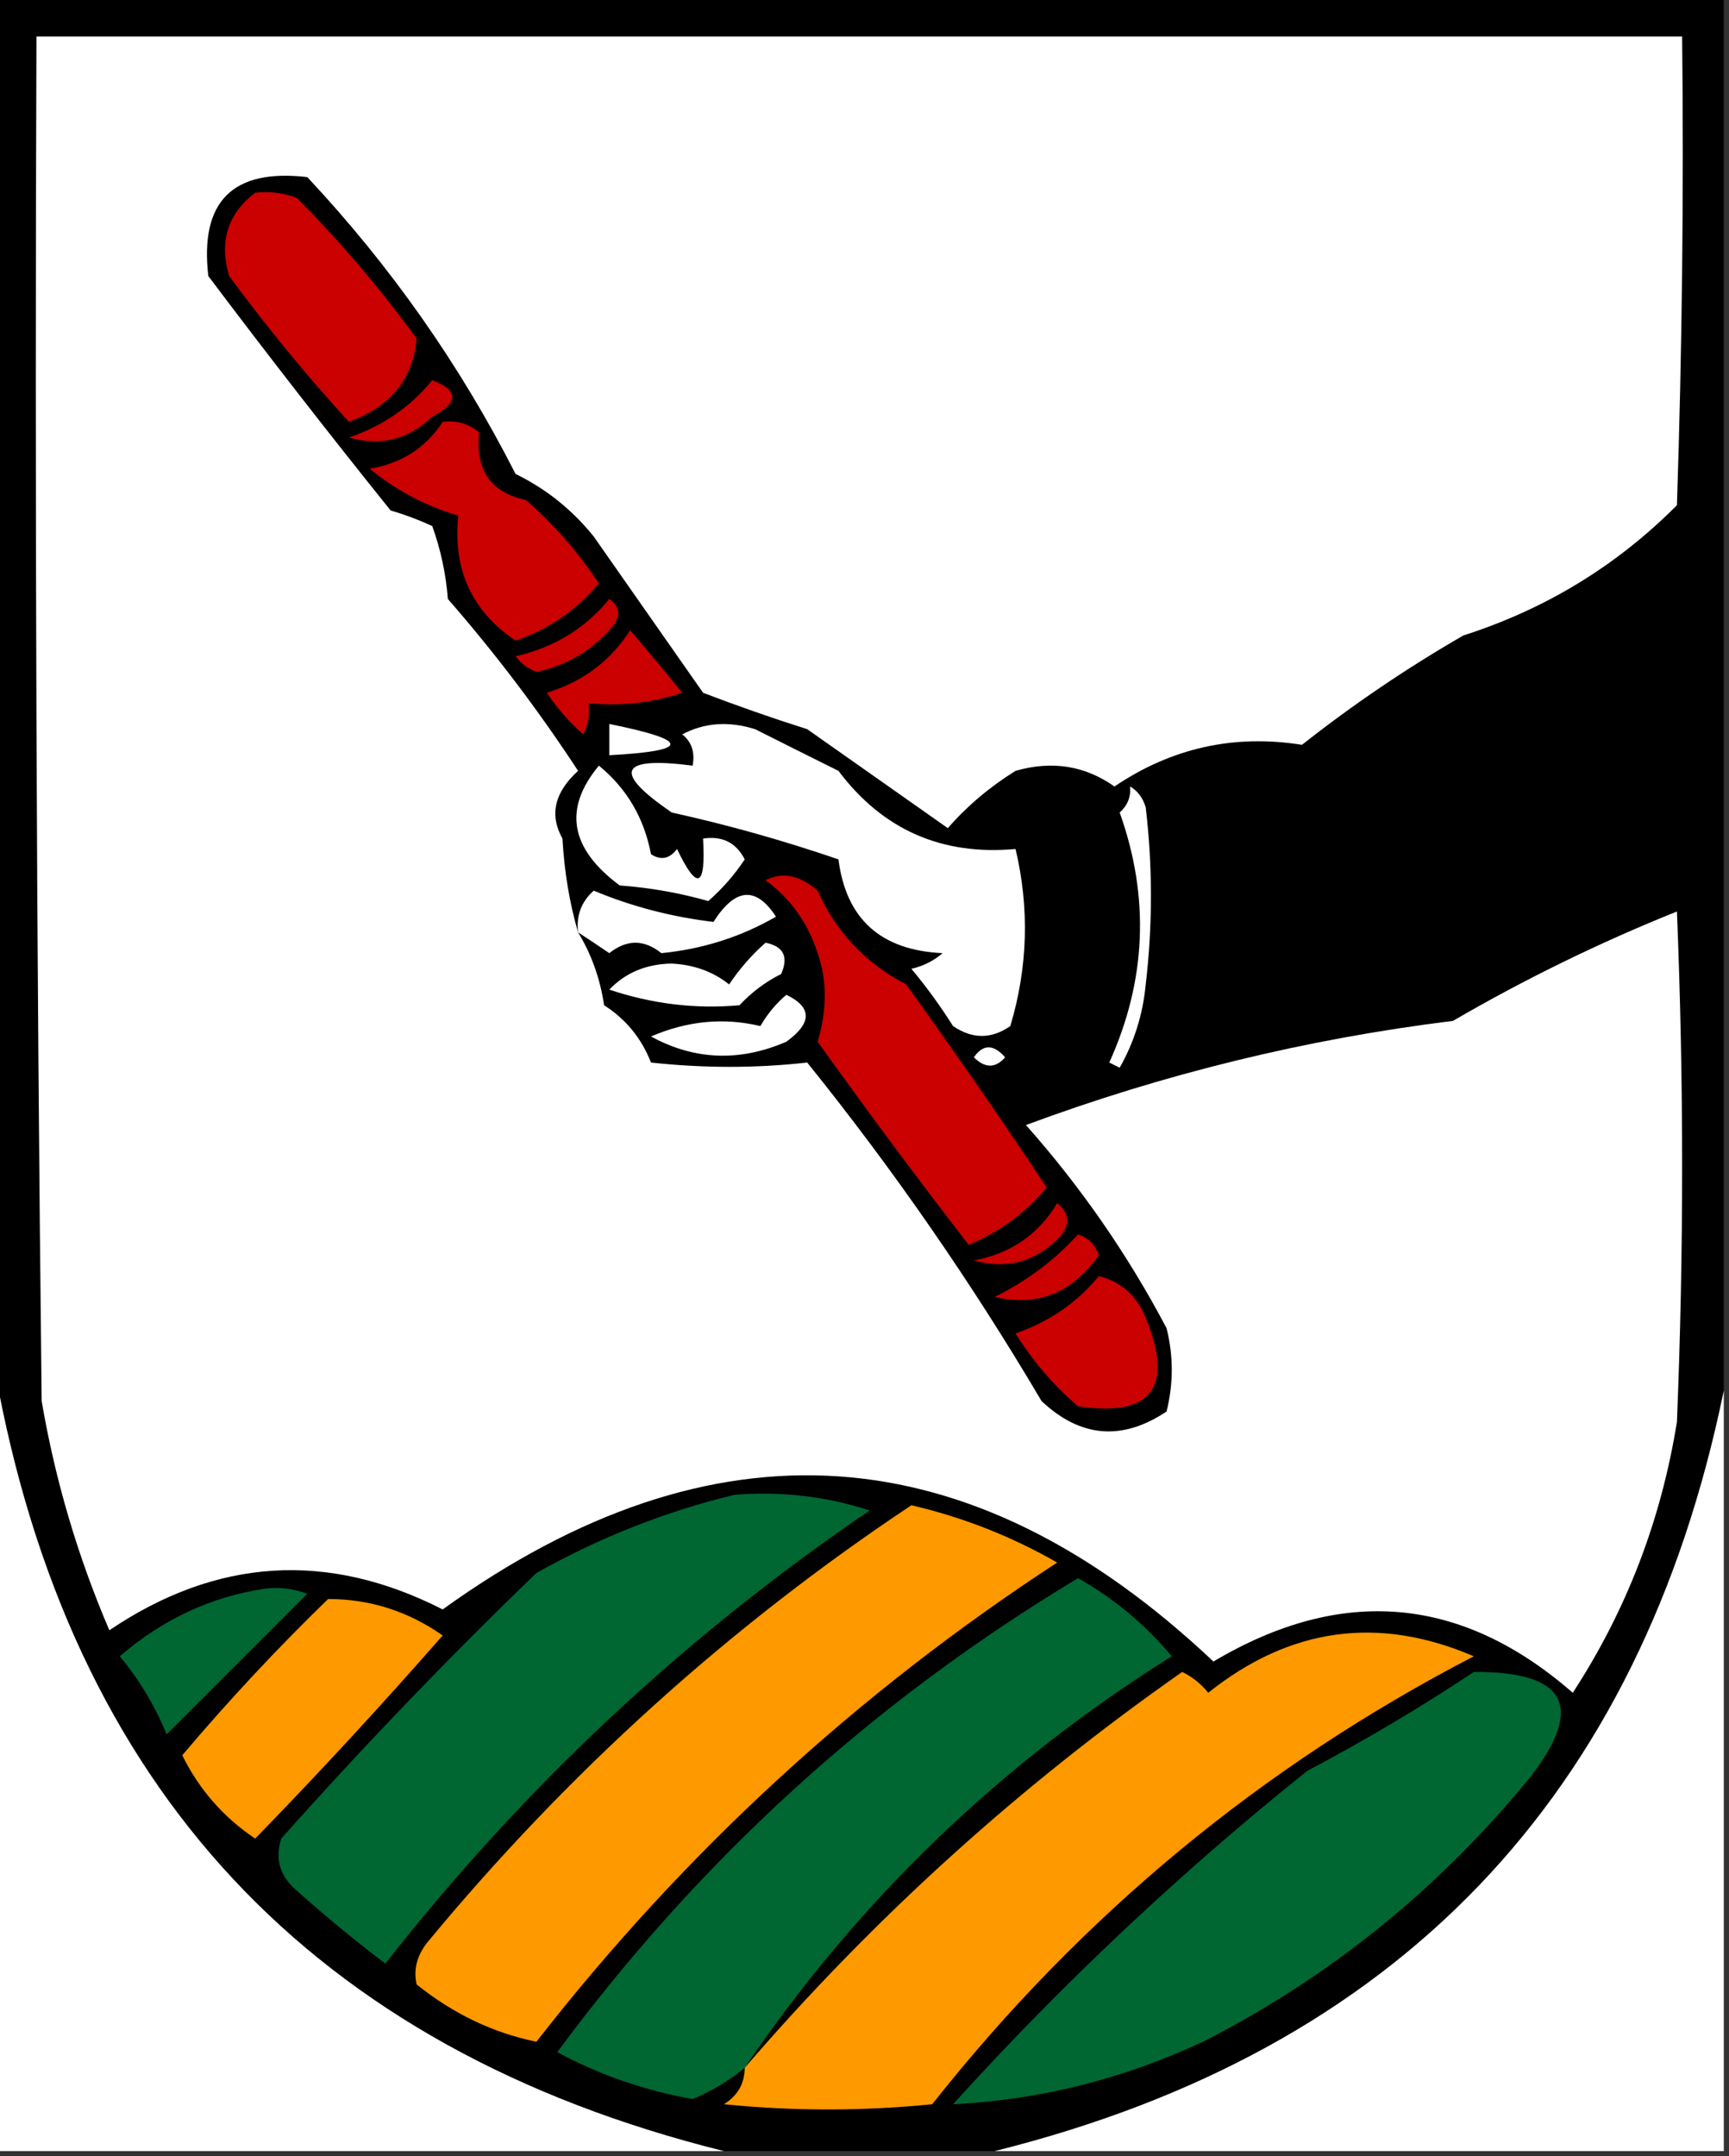 <?xml version="1.0" encoding="UTF-8"?>
<!DOCTYPE svg PUBLIC "-//W3C//DTD SVG 1.1//EN" "http://www.w3.org/Graphics/SVG/1.1/DTD/svg11.dtd">
<svg xmlns="http://www.w3.org/2000/svg" version="1.1" width="166px" height="207px" style="shape-rendering:geometricPrecision; text-rendering:geometricPrecision; image-rendering:optimizeQuality; fill-rule:evenodd; clip-rule:evenodd" xmlns:xlink="http://www.w3.org/1999/xlink">
<rect width="100%" height="100%" fill="#333333" stroke="none"/>
<g><path style="opacity:1" fill="#000000" d="M -0.5,-0.5 C 54.833,-0.5 110.167,-0.5 165.5,-0.5C 165.5,44.167 165.5,88.833 165.5,133.5C 157.475,172.524 134.142,196.858 95.5,206.5C 86.833,206.5 78.167,206.5 69.5,206.5C 30.006,196.67 6.673,171.67 -0.5,131.5C -0.5,87.5 -0.5,43.5 -0.5,-0.5 Z"/></g>
<g><path style="opacity:1" fill="#fefffe" d="M 55.5,89.5 C 56.783,91.606 57.616,93.94 58,96.5C 60.087,97.834 61.587,99.667 62.5,102C 67.577,102.552 72.577,102.552 77.5,102C 85.78,112.282 93.28,123.116 100,134.5C 103.736,138.012 107.736,138.345 112,135.5C 112.667,132.833 112.667,130.167 112,127.5C 108.28,120.449 103.78,113.949 98.5,108C 111.767,103.074 125.434,99.74 139.5,98C 146.412,93.98 153.578,90.48 161,87.5C 161.667,103.833 161.667,120.167 161,136.5C 159.482,145.939 156.149,154.605 151,162.5C 140.316,153.185 128.816,152.185 116.5,159.5C 93.152,137.467 68.486,135.801 42.5,154.5C 31.464,148.878 20.797,149.545 10.5,156.5C 7.466,149.43 5.299,142.096 4,134.5C 3.5,90.835 3.333,47.168 3.5,3.5C 56.167,3.5 108.833,3.5 161.5,3.5C 161.667,18.504 161.5,33.504 161,48.5C 155.218,54.311 148.385,58.478 140.5,61C 135.081,64.126 129.914,67.626 125,71.5C 118.488,70.461 112.488,71.794 107,75.5C 104.159,73.496 100.993,72.996 97.5,74C 95.004,75.554 92.837,77.387 91,79.5C 86.511,76.348 82.011,73.181 77.5,70C 74.124,68.93 70.79,67.763 67.5,66.5C 64,61.5 60.5,56.5 57,51.5C 54.933,48.93 52.433,46.93 49.5,45.5C 44.2,35.077 37.534,25.577 29.5,17C 22.333,16.167 19.167,19.333 20,26.5C 25.712,34.09 31.546,41.59 37.5,49C 38.872,49.402 40.205,49.902 41.5,50.5C 42.314,52.766 42.814,55.099 43,57.5C 47.551,62.716 51.717,68.216 55.5,74C 53.23,76.061 52.73,78.228 54,80.5C 54.181,83.695 54.681,86.695 55.5,89.5 Z"/></g>
<g><path style="opacity:1" fill="#cb0000" d="M 24.5,18.5 C 25.873,18.343 27.207,18.51 28.5,19C 32.689,23.221 36.522,27.721 40,32.5C 39.679,36.353 37.512,39.02 33.5,40.5C 29.438,36.057 25.605,31.39 22,26.5C 21.023,23.183 21.856,20.516 24.5,18.5 Z"/></g>
<g><path style="opacity:1" fill="#cb0000" d="M 41.5,36.5 C 44.07,37.484 44.07,38.651 41.5,40C 39.217,42.19 36.55,42.857 33.5,42C 36.756,40.884 39.422,39.051 41.5,36.5 Z"/></g>
<g><path style="opacity:1" fill="#cb0000" d="M 42.5,40.5 C 43.822,40.33 44.989,40.663 46,41.5C 45.621,45.122 47.121,47.289 50.5,48C 53.206,50.371 55.539,53.037 57.5,56C 55.355,58.574 52.688,60.407 49.5,61.5C 45.292,58.662 43.459,54.662 44,49.5C 40.844,48.563 38.011,47.063 35.5,45C 38.547,44.484 40.88,42.984 42.5,40.5 Z"/></g>
<g><path style="opacity:1" fill="#cb0000" d="M 58.5,57.5 C 59.653,58.313 59.653,59.313 58.5,60.5C 56.61,62.578 54.276,63.911 51.5,64.5C 50.692,64.192 50.025,63.692 49.5,63C 53.2,62.157 56.2,60.324 58.5,57.5 Z"/></g>
<g><path style="opacity:1" fill="#cb0000" d="M 60.5,60.5 C 62.148,62.429 63.815,64.429 65.5,66.5C 62.572,67.484 59.572,67.817 56.5,67.5C 56.65,68.552 56.483,69.552 56,70.5C 54.647,69.315 53.48,67.981 52.5,66.5C 55.942,65.455 58.608,63.455 60.5,60.5 Z"/></g>
<g><path style="opacity:1" fill="#fefffe" d="M 58.5,69.5 C 66.323,71.078 66.323,72.078 58.5,72.5C 58.5,71.5 58.5,70.5 58.5,69.5 Z"/></g>
<g><path style="opacity:1" fill="#fefffe" d="M 65.5,70.5 C 67.628,69.371 69.962,69.204 72.5,70C 75.132,71.327 77.798,72.66 80.5,74C 84.745,79.649 90.411,82.149 97.5,81.5C 98.851,87.191 98.684,92.857 97,98.5C 95.186,99.76 93.353,99.76 91.5,98.5C 90.289,96.578 88.956,94.745 87.5,93C 88.624,92.751 89.624,92.251 90.5,91.5C 84.568,91.229 81.234,88.229 80.5,82.5C 75.224,80.689 69.89,79.189 64.5,78C 58.768,74.087 59.435,72.587 66.5,73.5C 66.737,72.209 66.404,71.209 65.5,70.5 Z"/></g>
<g><path style="opacity:1" fill="#fefffe" d="M 57.5,73.5 C 60.175,75.689 61.842,78.523 62.5,82C 63.449,82.617 64.282,82.451 65,81.5C 66.941,85.554 67.775,85.22 67.5,80.5C 69.346,80.222 70.68,80.889 71.5,82.5C 70.52,83.981 69.353,85.315 68,86.5C 65.26,85.718 62.426,85.218 59.5,85C 54.725,81.463 54.058,77.63 57.5,73.5 Z"/></g>
<g><path style="opacity:1" fill="#fefffe" d="M 108.5,75.5 C 109.222,75.918 109.722,76.584 110,77.5C 110.667,83.167 110.667,88.833 110,94.5C 109.73,97.362 108.896,100.028 107.5,102.5C 107.167,102.333 106.833,102.167 106.5,102C 110.068,94.127 110.401,86.127 107.5,78C 108.252,77.329 108.586,76.496 108.5,75.5 Z"/></g>
<g><path style="opacity:1" fill="#cb0000" d="M 73.5,84.5 C 75.125,83.675 76.792,84.008 78.5,85.5C 80.275,89.477 83.109,92.477 87,94.5C 91.623,100.913 96.123,107.413 100.5,114C 98.444,116.444 95.944,118.277 93,119.5C 88.045,113.089 83.212,106.589 78.5,100C 79.411,96.936 79.411,94.102 78.5,91.5C 77.547,88.57 75.88,86.237 73.5,84.5 Z"/></g>
<g><path style="opacity:1" fill="#fefffe" d="M 55.5,89.5 C 55.312,87.897 55.812,86.563 57,85.5C 60.66,87.025 64.493,88.025 68.5,88.5C 70.588,85.219 72.588,85.052 74.5,88C 71.128,89.942 67.462,91.108 63.5,91.5C 61.833,90.167 60.167,90.167 58.5,91.5C 57.482,90.808 56.482,90.141 55.5,89.5 Z"/></g>
<g><path style="opacity:1" fill="#fefffe" d="M 73.5,90.5 C 75.225,90.843 75.725,91.843 75,93.5C 73.488,94.257 72.154,95.257 71,96.5C 66.788,96.88 62.621,96.38 58.5,95C 60.059,93.369 62.059,92.536 64.5,92.5C 66.641,92.613 68.475,93.28 70,94.5C 71.032,92.973 72.199,91.64 73.5,90.5 Z"/></g>
<g><path style="opacity:1" fill="#fefffe" d="M 75.5,95.5 C 77.981,96.696 77.981,98.196 75.5,100C 71.016,101.945 66.683,101.778 62.5,99.5C 65.996,97.993 69.496,97.66 73,98.5C 73.698,97.309 74.531,96.309 75.5,95.5 Z"/></g>
<g><path style="opacity:1" fill="#fefffe" d="M 93.5,101.5 C 94.386,100.224 95.386,100.224 96.5,101.5C 95.575,102.562 94.575,102.562 93.5,101.5 Z"/></g>
<g><path style="opacity:1" fill="#cb0000" d="M 101.5,115.5 C 102.791,116.542 102.791,117.708 101.5,119C 99.217,121.19 96.55,121.857 93.5,121C 97.041,120.335 99.708,118.502 101.5,115.5 Z"/></g>
<g><path style="opacity:1" fill="#cb0000" d="M 103.5,118.5 C 104.478,118.811 105.145,119.478 105.5,120.5C 102.919,124.136 99.586,125.47 95.5,124.5C 98.593,122.966 101.26,120.966 103.5,118.5 Z"/></g>
<g><path style="opacity:1" fill="#cb0000" d="M 105.5,122.5 C 107.624,123.031 109.124,124.365 110,126.5C 112.732,133.222 110.565,136.055 103.5,135C 101.126,132.961 99.126,130.628 97.5,128C 100.721,126.896 103.388,125.063 105.5,122.5 Z"/></g>
<g><path style="opacity:1" fill="#fefffe" d="M -0.5,131.5 C 6.673,171.67 30.006,196.67 69.5,206.5C 46.167,206.5 22.833,206.5 -0.5,206.5C -0.5,181.5 -0.5,156.5 -0.5,131.5 Z"/></g>
<g><path style="opacity:1" fill="#fefffe" d="M 165.5,133.5 C 165.5,157.833 165.5,182.167 165.5,206.5C 142.167,206.5 118.833,206.5 95.5,206.5C 134.142,196.858 157.475,172.524 165.5,133.5 Z"/></g>
<g><path style="opacity:1" fill="#006632" d="M 70.5,143.5 C 74.967,143.133 79.3,143.633 83.5,145C 65.786,157.045 50.286,171.545 37,188.5C 34.075,186.286 31.241,183.953 28.5,181.5C 26.876,180.131 26.376,178.464 27,176.5C 34.821,167.712 42.988,159.212 51.5,151C 57.57,147.593 63.904,145.093 70.5,143.5 Z"/></g>
<g><path style="opacity:1" fill="#fe9900" d="M 87.5,144.5 C 92.419,145.641 97.086,147.474 101.5,150C 82.329,162.5 65.662,177.834 51.5,196C 47.349,195.154 43.516,193.321 40,190.5C 39.685,189.092 40.018,187.759 41,186.5C 54.527,170.13 70.027,156.13 87.5,144.5 Z"/></g>
<g><path style="opacity:1" fill="#006632" d="M 71.5,198.5 C 70.024,199.733 68.358,200.733 66.5,201.5C 61.888,200.685 57.554,199.185 53.5,197C 67.218,178.442 83.885,163.275 103.5,151.5C 106.938,153.435 109.938,155.935 112.5,159C 96.025,169.309 82.359,182.476 71.5,198.5 Z"/></g>
<g><path style="opacity:1" fill="#006632" d="M 25.5,152.5 C 26.873,152.343 28.207,152.51 29.5,153C 25,157.5 20.5,162 16,166.5C 14.877,163.751 13.377,161.251 11.5,159C 15.639,155.427 20.306,153.26 25.5,152.5 Z"/></g>
<g><path style="opacity:1" fill="#fe9900" d="M 31.5,153.5 C 35.511,153.502 39.178,154.668 42.5,157C 36.656,163.676 30.656,170.176 24.5,176.5C 21.45,174.451 19.117,171.784 17.5,168.5C 21.951,163.236 26.618,158.236 31.5,153.5 Z"/></g>
<g><path style="opacity:1" fill="#fe9900" d="M 71.5,198.5 C 83.934,184.064 97.934,171.397 113.5,160.5C 114.478,160.977 115.311,161.643 116,162.5C 123.853,156.233 132.353,155.066 141.5,159C 121.175,169.526 103.842,183.859 89.5,202C 82.833,202.667 76.167,202.667 69.5,202C 70.823,201.184 71.489,200.017 71.5,198.5 Z"/></g>
<g><path style="opacity:1" fill="#006632" d="M 141.5,160.5 C 150.333,160.445 152.167,163.779 147,170.5C 138.203,181.288 127.703,189.788 115.5,196C 107.838,199.582 99.838,201.582 91.5,202C 101.986,190.425 113.319,179.759 125.5,170C 131.094,167.046 136.428,163.879 141.5,160.5 Z"/></g>
</svg>
